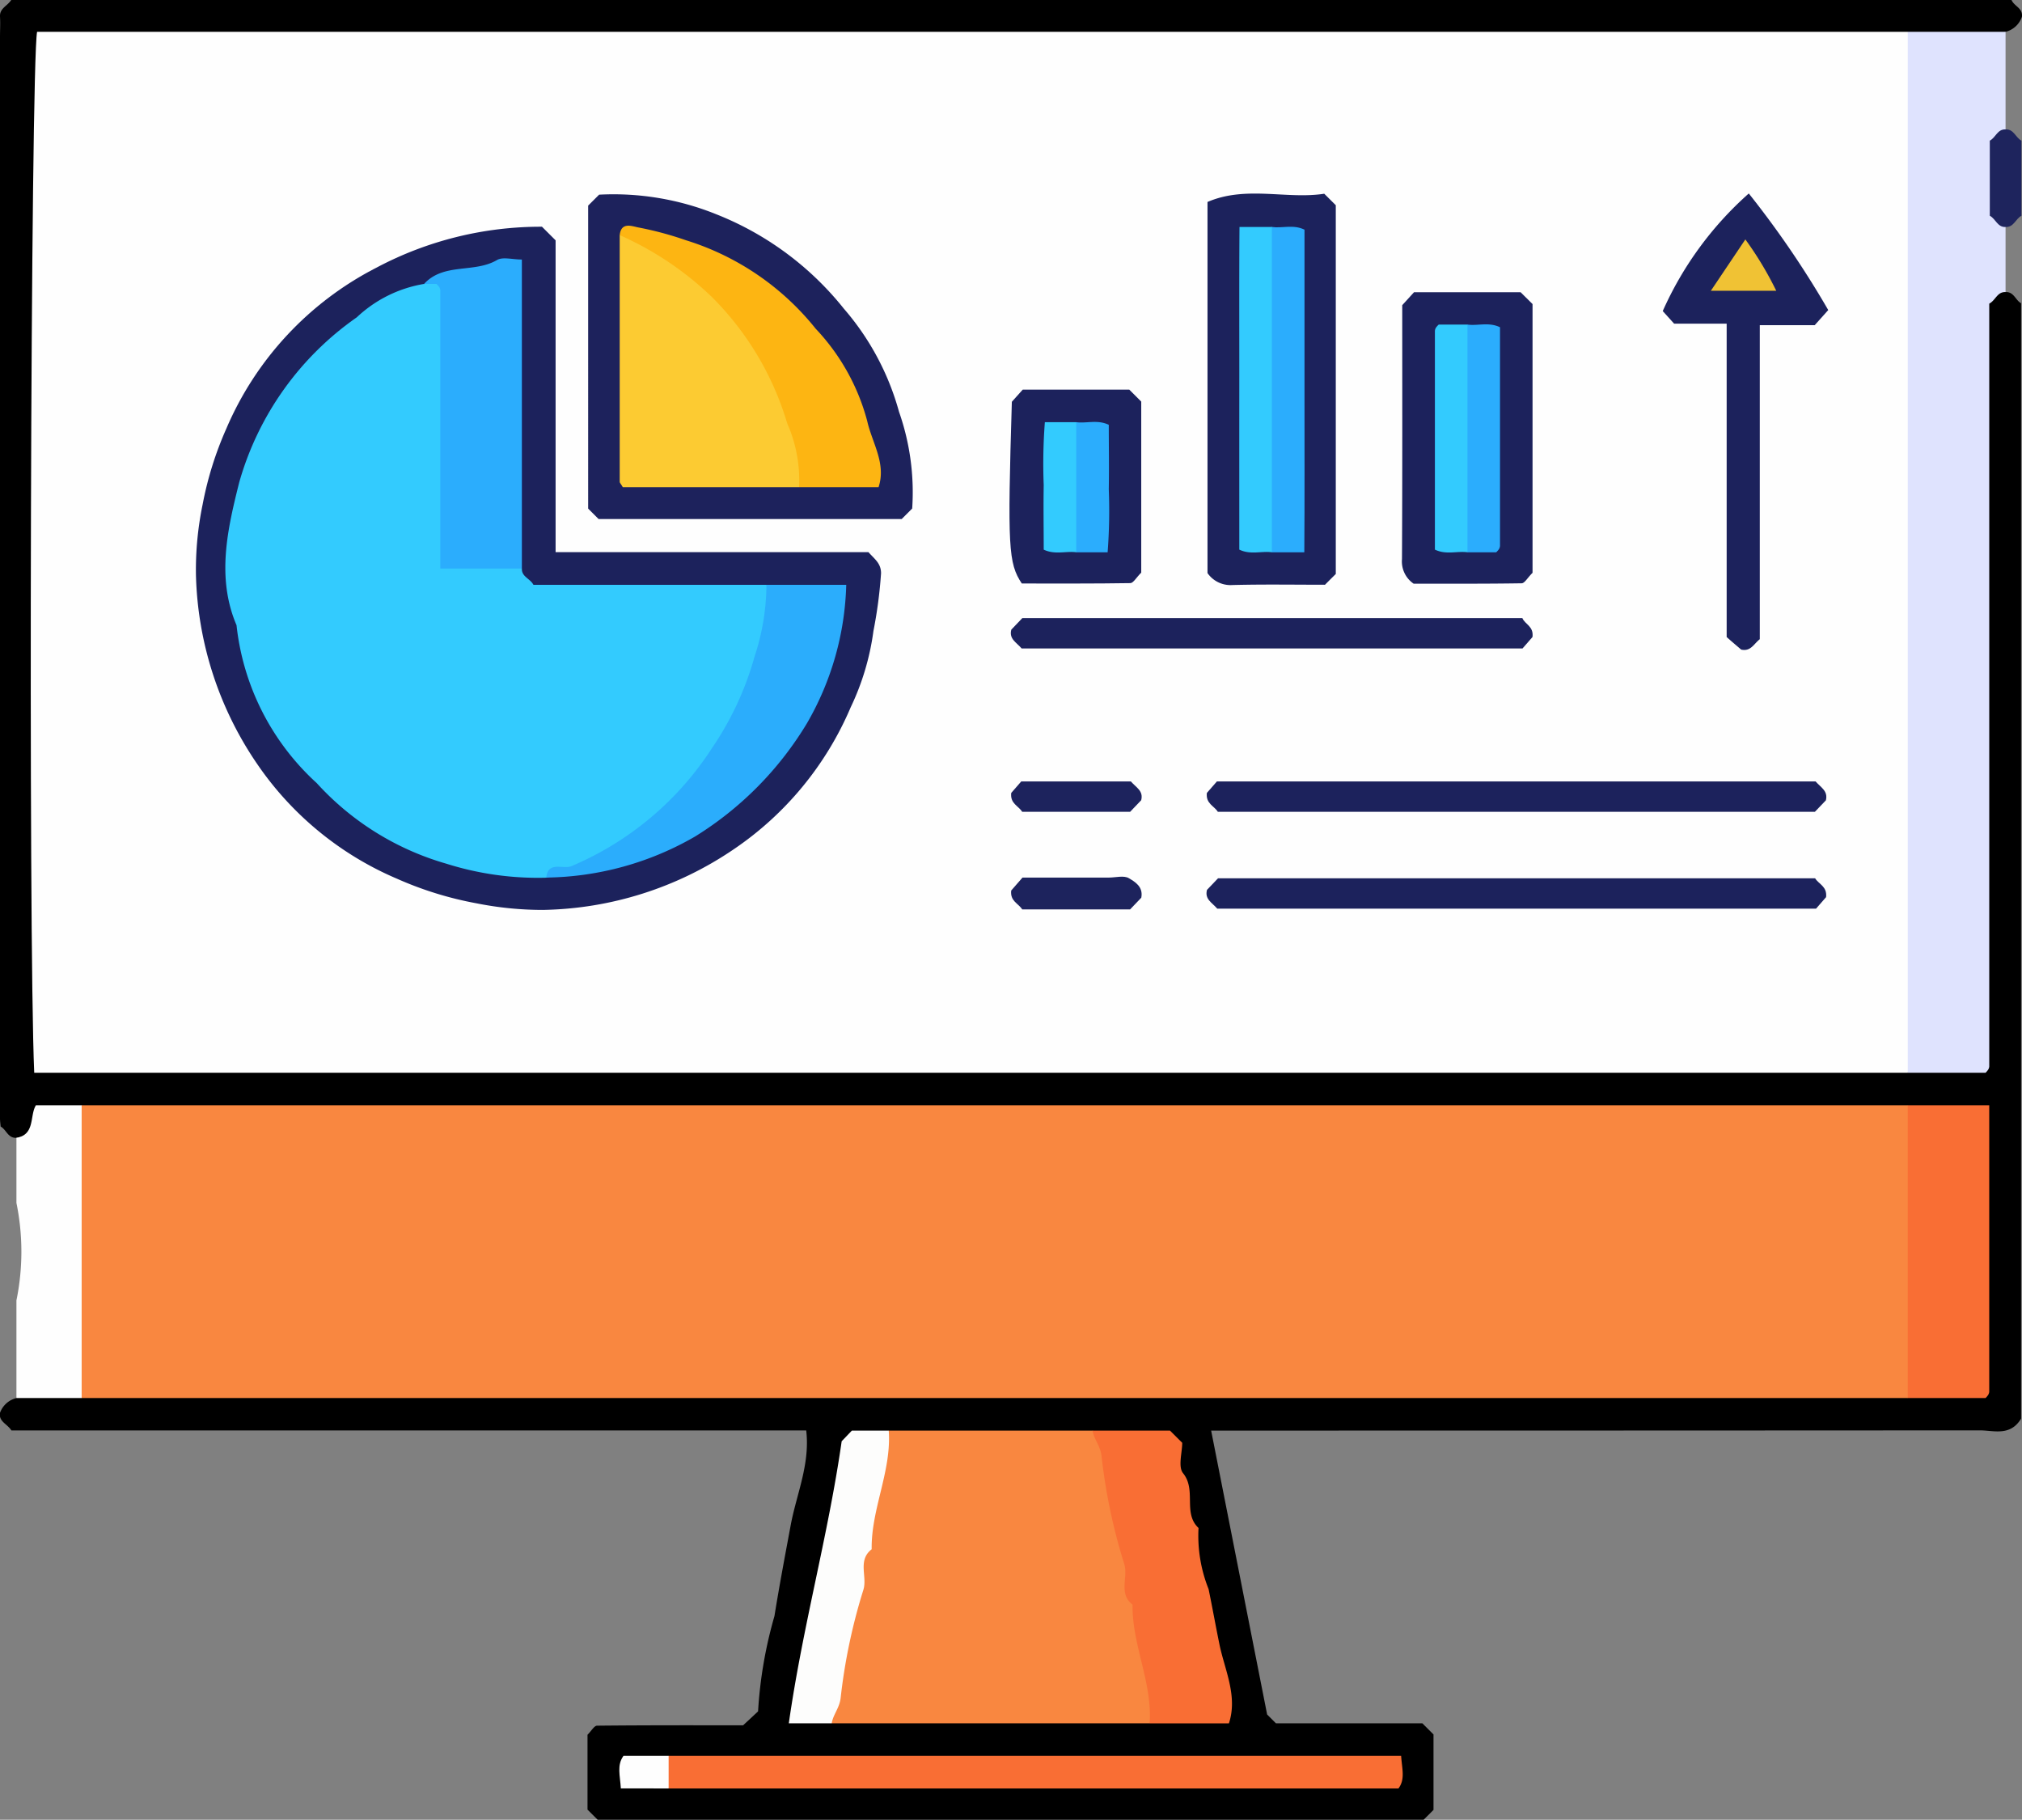 <svg id="Grupo_845835" data-name="Grupo 845835" xmlns="http://www.w3.org/2000/svg" xmlns:xlink="http://www.w3.org/1999/xlink" width="84.465" height="76.007" viewBox="0 0 84.465 76.007">
  <rect x="0" y="0" width="84.465" height="76.007" fill="#808080" stroke="none"/>
  <defs>
    <clipPath id="clip-path">
      <rect id="Rectángulo_37590" data-name="Rectángulo 37590" width="84.465" height="76.007" transform="translate(0 0)" fill="none"/>
    </clipPath>
  </defs>
  <g id="Grupo_845834" data-name="Grupo 845834" clip-path="url(#clip-path)">
    <path id="Trazado_583768" data-name="Trazado 583768" d="M83.781,1.329A.97.97,0,0,0,84.462.7c.044-.366-.326-.438-.434-.7H.469C.308.252-.019.345,0,.693c.017.282,0,.566,0,.849q0,22.587,0,45.175c0,.109.017.218.027.337.237.126.3.487.653.471,1.107-.182,1.987-1.249,3.253-.82,20.92.085,41.836.025,62.752.033,4.25,0,8.5.094,12.748-.057a6.885,6.885,0,0,1,3.035.429c.155,3.4.128,6.9.018,10.3-1.1.632-2.084.383-3.023.476a8.255,8.255,0,0,0-1.53-.067q-36.333,0-72.664,0a9.932,9.932,0,0,0-1.7.065c-.993,0-2.028-.222-2.891.512a.978.978,0,0,0-.683.63c-.041.359.307.446.483.722h33.2c.166,1.418-.409,2.666-.649,3.962-.235,1.263-.474,2.525-.678,3.792a18.171,18.171,0,0,0-.684,3.979l-.625.582c-1.933,0-4.016-.006-6.1.016-.122,0-.241.224-.4.379v3.127l.426.424h34.5l.414-.413V72.445l-.465-.464H53.3l-.368-.368c-.776-3.936-1.541-7.813-2.339-11.86h1.653q15.229,0,30.459-.009c.582,0,1.268.259,1.722-.491V12.666c-.231-.122-.3-.484-.647-.467-.946-.018-1.05.7-1.166,1.369a12.674,12.674,0,0,0-.079,2.2q0,12.777-.009,25.553a4.377,4.377,0,0,1-.38,2.625,6.977,6.977,0,0,1-2.508.353,17.935,17.935,0,0,0-2.211-.065q-36.182,0-72.361-.008a5.076,5.076,0,0,1-3.119-.538c0-13.674,0-27.51,0-41.19A4.448,4.448,0,0,1,5,1.916Q41.182,1.9,77.363,1.9a15.68,15.68,0,0,0,2.21-.063c1.416-.059,2.9.412,4.208-.513"/>
    <path id="Trazado_583769" data-name="Trazado 583769" d="M79.694,44.807h3.25a.877.877,0,0,0,.1-.117.3.3,0,0,0,.053-.147q0-15.933,0-31.86c.265-.14.333-.5.681-.485V9.481a10.1,10.1,0,0,1,0-4.076V1.329H79.694a3.041,3.041,0,0,0-.573,2.241q-.02,19.5,0,38.995a3.043,3.043,0,0,0,.573,2.242" fill="#dfe3fe"/>
    <path id="Trazado_583770" data-name="Trazado 583770" d="M3.411,46.166H1.5c-.266.428-.022,1.228-.814,1.359v2.717a10.136,10.136,0,0,1,0,4.076v4.076H3.411a2.423,2.423,0,0,0,.554-1.726q.053-4.387,0-8.776a2.425,2.425,0,0,0-.554-1.726" fill="#fefefe"/>
    <path id="Trazado_583771" data-name="Trazado 583771" d="M83.781,5.405c-.342-.017-.411.336-.661.471V9.011c.25.134.319.487.661.47.342.017.411-.336.661-.47V5.876c-.25-.135-.319-.488-.661-.471" fill="#1e245d"/>
    <path id="Trazado_583772" data-name="Trazado 583772" d="M79.694,44.807V1.329H1.549C1.28,2.773,1.176,39.08,1.43,44.807Z" fill="#fefefe"/>
    <path id="Trazado_583773" data-name="Trazado 583773" d="M3.411,46.166V58.394H79.694a2.423,2.423,0,0,0,.554-1.726q.054-4.387,0-8.776a2.42,2.42,0,0,0-.554-1.726Z" fill="#f98740"/>
    <path id="Trazado_583774" data-name="Trazado 583774" d="M45.639,59.753H37.125a2.918,2.918,0,0,0-.642,1.527c-.6,2.964-1.211,5.925-1.787,8.894a2.625,2.625,0,0,0,.045,1.807H48.023a1.89,1.89,0,0,0,.322-1.755c-.594-3.039-1.184-6.079-1.822-9.109a1.781,1.781,0,0,0-.884-1.364" fill="#f98740"/>
    <path id="Trazado_583775" data-name="Trazado 583775" d="M27.931,74.7H58.419c.289-.389.144-.824.111-1.359h-30.6a.984.984,0,0,0,0,1.359" fill="#f96e34"/>
    <path id="Trazado_583776" data-name="Trazado 583776" d="M45.639,59.753c.062.365.319.632.373,1.041a23.94,23.94,0,0,0,.945,4.513c.189.561-.254,1.247.353,1.717-.025,1.69.835,3.254.713,4.957h3.313c.374-1.139-.176-2.234-.394-3.288-.155-.755-.3-1.566-.456-2.32a6,6,0,0,1-.42-2.552c-.664-.621-.075-1.583-.645-2.287-.219-.269-.036-.864-.036-1.271l-.511-.51Z" fill="#f96e34"/>
    <path id="Trazado_583777" data-name="Trazado 583777" d="M79.694,46.166V58.394h3.249a.879.879,0,0,0,.1-.117.3.3,0,0,0,.053-.147c0-3.949,0-7.9,0-11.964Z" fill="#f96e34"/>
    <path id="Trazado_583778" data-name="Trazado 583778" d="M34.742,71.981c.061-.365.318-.632.372-1.041a23.94,23.94,0,0,1,.945-4.513c.19-.561-.253-1.247.353-1.717-.024-1.69.835-3.254.713-4.957H35.586l-.427.446c-.562,3.934-1.634,7.745-2.208,11.782Z" fill="#fdfdfc"/>
    <path id="Trazado_583779" data-name="Trazado 583779" d="M27.931,74.7V73.34H26.044c-.284.39-.14.823-.11,1.359Z" fill="#fefefe"/>
    <path id="Trazado_583780" data-name="Trazado 583780" d="M36.274,23.062H23.209V10.038L22.64,9.47a14.631,14.631,0,0,0-6.917,1.711,13.518,13.518,0,0,0-6.271,6.728,14.382,14.382,0,0,0-.989,3.169A13.484,13.484,0,0,0,8.185,24a14.607,14.607,0,0,0,2.574,7.934,13.447,13.447,0,0,0,5.825,4.769,14.721,14.721,0,0,0,3.331,1.029,14.152,14.152,0,0,0,2.763.274,14.6,14.6,0,0,0,7.969-2.531,13.558,13.558,0,0,0,4.889-5.933,10.628,10.628,0,0,0,.95-3.185,19.122,19.122,0,0,0,.318-2.411c0-.419-.263-.586-.53-.887" fill="#1c225c"/>
    <path id="Trazado_583781" data-name="Trazado 583781" d="M25.024,8.134l-.455.454V21.244l.436.435H37.667l.438-.438a10.154,10.154,0,0,0-.551-4.044,11.026,11.026,0,0,0-2.3-4.3,12.873,12.873,0,0,0-5.32-3.942,11.463,11.463,0,0,0-4.906-.824" fill="#1d225c"/>
    <path id="Trazado_583782" data-name="Trazado 583782" d="M55.8,8.572l-.482-.48c-1.571.243-3.271-.349-4.877.344v15.5a1.167,1.167,0,0,0,1.034.5c1.3-.034,2.6-.012,3.874-.012.149-.15.269-.27.451-.45Z" fill="#1c225c"/>
    <path id="Trazado_583783" data-name="Trazado 583783" d="M64.019,23.927V12.7l-.5-.495h-4.45l-.493.541c0,3.485.008,7.046-.011,10.606a1.123,1.123,0,0,0,.486,1.027c1.481,0,3,.008,4.513-.016.122,0,.241-.224.451-.434" fill="#1c225c"/>
    <path id="Trazado_583784" data-name="Trazado 583784" d="M73.512,13.582h2.294l.565-.631a39.609,39.609,0,0,0-3.319-4.87,14.356,14.356,0,0,0-3.594,4.912l.475.526h2.195v13.09c.224.2.43.372.606.524.4.086.517-.227.778-.435Z" fill="#1c225c"/>
    <path id="Trazado_583785" data-name="Trazado 583785" d="M50.834,32.639l-.42.481c-.05.448.3.535.459.788H75.814l.459-.48c.095-.39-.2-.528-.431-.789Z" fill="#1c225c"/>
    <path id="Trazado_583786" data-name="Trazado 583786" d="M75.861,37.954l.42-.482c.05-.447-.3-.534-.459-.787H50.881c-.18.187-.333.349-.462.484-.1.39.2.522.431.785Z" fill="#1c225c"/>
    <path id="Trazado_583787" data-name="Trazado 583787" d="M63.6,27.085l.417-.478c.055-.453-.315-.526-.424-.791H42.707l-.462.484c-.1.39.205.522.432.785Z" fill="#1c225c"/>
    <path id="Trazado_583788" data-name="Trazado 583788" d="M47.673,23.927V16.774l-.5-.5h-4.45c-.133.149-.283.317-.455.508-.183,6.079-.148,6.742.416,7.59,1.5,0,3.018.008,4.534-.016.122,0,.241-.224.451-.434" fill="#1c225c"/>
    <path id="Trazado_583789" data-name="Trazado 583789" d="M42.713,36.655l-.472.541c-.051.447.3.534.459.788h4.508l.467-.489c.089-.46-.267-.664-.519-.814-.209-.125-.552-.026-.836-.026Z" fill="#1d235d"/>
    <path id="Trazado_583790" data-name="Trazado 583790" d="M42.661,32.639l-.419.481c-.051.447.3.534.458.788h4.509l.462-.484c.1-.389-.2-.522-.432-.785Z" fill="#1d235d"/>
    <path id="Trazado_583791" data-name="Trazado 583791" d="M17.714,11.859a5.387,5.387,0,0,0-2.81,1.395,12.58,12.58,0,0,0-4.913,6.9c-.477,1.91-.965,3.963-.11,5.962a10.433,10.433,0,0,0,3.351,6.594,11.66,11.66,0,0,0,5.412,3.365,12.7,12.7,0,0,0,4.178.585A12.771,12.771,0,0,0,32.3,25.849a1.587,1.587,0,0,0-.282-1.422H22.284c-.144-.268-.5-.337-.483-.679-.693-.7-1.749-.363-2.527-.883a5.036,5.036,0,0,1-.323-2.622c-.036-2.3.069-4.607-.062-6.9-.038-.661.126-1.714-1.175-1.479" fill="#33cbfe"/>
    <path id="Trazado_583792" data-name="Trazado 583792" d="M17.714,11.859h.514a.82.82,0,0,1,.114.121.3.3,0,0,1,.051.147c0,3.835,0,7.67,0,11.621H21.8V10.84c-.4,0-.8-.121-1.039.021-.951.56-2.225.1-3.048,1" fill="#2badfd"/>
    <path id="Trazado_583793" data-name="Trazado 583793" d="M32.017,24.427a9.709,9.709,0,0,1-.5,3.007,12.9,12.9,0,0,1-1.777,3.816,13.007,13.007,0,0,1-5.864,4.925c-.339.153-.984-.232-1.057.48a12.712,12.712,0,0,0,6.218-1.716,14.129,14.129,0,0,0,4.674-4.732,12.15,12.15,0,0,0,1.639-5.78Z" fill="#2badfc"/>
    <path id="Trazado_583794" data-name="Trazado 583794" d="M25.887,9.821q0,5.151,0,10.3c0,.045.05.091.129.227h7.36a1.077,1.077,0,0,0,.327-.929A12.315,12.315,0,0,0,27.5,10.2a2.134,2.134,0,0,0-1.611-.38" fill="#fccb32"/>
    <path id="Trazado_583795" data-name="Trazado 583795" d="M25.887,9.821A13.321,13.321,0,0,1,29.732,12.4a12.44,12.44,0,0,1,3.153,5.286,5.858,5.858,0,0,1,.494,2.663H36.7c.328-.993-.27-1.851-.472-2.756a8.942,8.942,0,0,0-2.155-3.864,11.175,11.175,0,0,0-5.418-3.694A14.048,14.048,0,0,0,26.664,9.5c-.249-.045-.716-.25-.777.319" fill="#fdb512"/>
    <path id="Trazado_583796" data-name="Trazado 583796" d="M53.131,9.481H51.777c-.017,2.233-.006,4.471-.008,6.709s0,4.507,0,6.766c.47.229.927.051,1.362.112a2.615,2.615,0,0,0,.561-1.9q.037-4.9,0-9.8a2.615,2.615,0,0,0-.561-1.9" fill="#33cbfe"/>
    <path id="Trazado_583797" data-name="Trazado 583797" d="M53.131,9.481V23.068h1.354c.017-2.233.006-4.471.008-6.709s0-4.507,0-6.766c-.47-.229-.927-.051-1.362-.112" fill="#2badfd"/>
    <path id="Trazado_583798" data-name="Trazado 583798" d="M61.3,13.557H60.1a.782.782,0,0,0-.108.119.3.3,0,0,0-.052.147q0,4.563,0,9.133c.471.229.927.051,1.362.112a2.071,2.071,0,0,0,.529-1.387q.106-3.369,0-6.737a2.071,2.071,0,0,0-.529-1.387" fill="#33cbfe"/>
    <path id="Trazado_583799" data-name="Trazado 583799" d="M61.3,13.557v9.511h1.2a.833.833,0,0,0,.108-.119.3.3,0,0,0,.052-.147q0-4.563,0-9.133c-.471-.229-.927-.051-1.362-.112" fill="#2badfd"/>
    <path id="Trazado_583800" data-name="Trazado 583800" d="M71.465,12.146H74.2A14.424,14.424,0,0,0,72.909,10l-1.444,2.149" fill="#f0c234"/>
    <path id="Trazado_583801" data-name="Trazado 583801" d="M44.958,17.633H43.647a22.853,22.853,0,0,0-.048,2.633c-.016.895,0,1.791,0,2.691.472.226.928.051,1.362.111a6.15,6.15,0,0,0,0-5.435" fill="#33cbfe"/>
    <path id="Trazado_583802" data-name="Trazado 583802" d="M44.958,17.633v5.435h1.311a22.853,22.853,0,0,0,.048-2.633c.016-.895,0-1.791,0-2.691-.472-.227-.928-.051-1.362-.111" fill="#2badfd"/>
  </g>
</svg>
